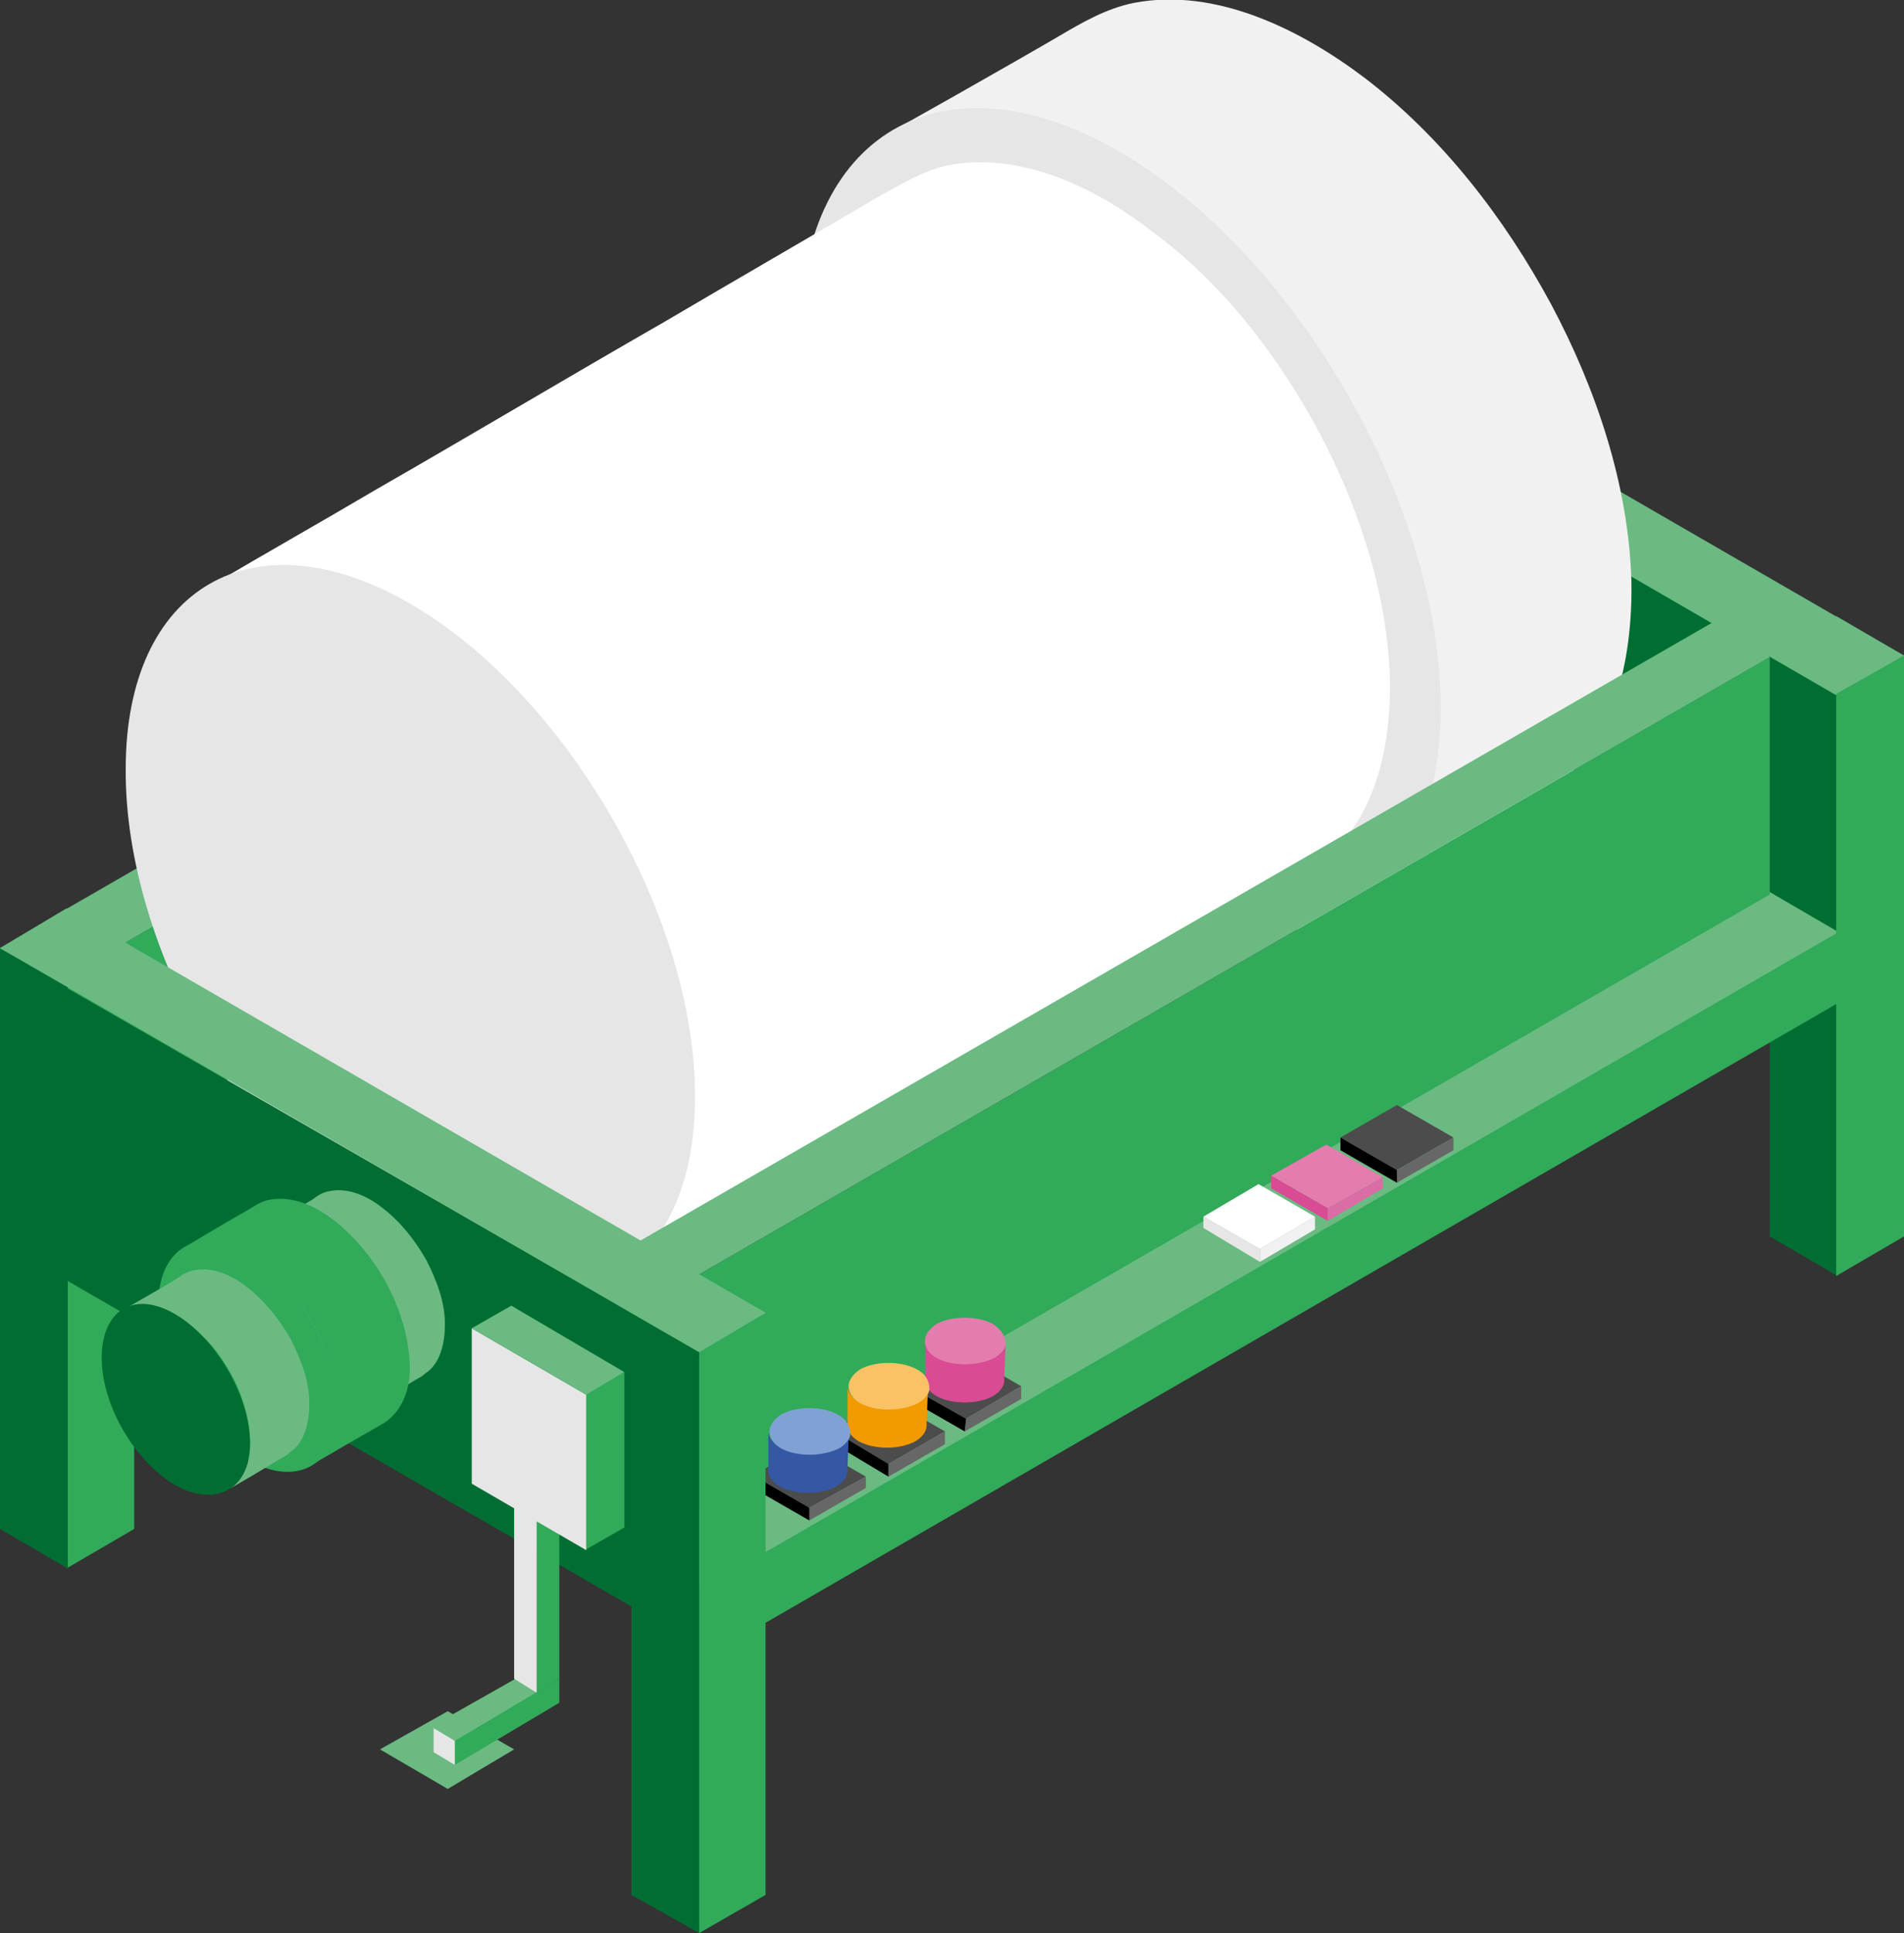 <?xml version="1.0" encoding="utf-8"?>
<!-- Generator: Adobe Illustrator 23.0.3, SVG Export Plug-In . SVG Version: 6.00 Build 0)  -->
<svg version="1.1" id="Capa_1" xmlns="http://www.w3.org/2000/svg" xmlns:xlink="http://www.w3.org/1999/xlink" x="0px" y="0px"
	 viewBox="0 0 134.8 136.8" style="enable-background:new 0 0 134.8 136.8;" xml:space="preserve">
<rect x="0" y="0" width="134.8" height="136.8" fill="#333333" stroke="none"/>
<style type="text/css">
	.st0{fill:#6ABA82;}
	.st1{fill:#31AA59;}
	.st2{fill:#006E32;}
	.st3{enable-background:new    ;}
	.st4{fill:#F2F1F1;}
	.st5{fill:#E7E6E6;}
	.st6{fill:#FFFFFF;}
	.st7{fill:#4C4C4C;}
	.st8{fill:#676767;}
	.st9{fill:#D94B94;}
	.st10{fill:#E47DAE;}
	.st11{fill:#F39A00;}
	.st12{fill:#FBC165;}
	.st13{fill:#3458A3;}
	.st14{fill:#80A1D4;}
	.st15{fill:#DA6CA6;}
</style>
<g>
	<g>
		<polygon class="st0" points="38.1,119.8 36.5,118.8 30.5,122.2 32.2,123.2 		"/>
		<polygon class="st1" points="6.8,67.9 86.1,22.2 86.1,42 6.8,87.7 		"/>
		<g>
			<polygon class="st0" points="3.7,64.9 83,19.2 86.1,22.2 6.8,67.9 			"/>
		</g>
		<polygon class="st2" points="84.8,23 84.8,43.7 124.9,66.9 124.9,46.1 		"/>
		<g>
			<polygon class="st2" points="130.1,90.3 130.1,49.1 125.3,46.4 125.3,87.5 			"/>
			<polygon class="st0" points="125.3,46.4 130,43.6 134.8,46.4 130.1,49.1 			"/>
		</g>
		<g>
			<polygon class="st1" points="4.7,111 4.7,69.8 9.5,67 9.5,108.2 			"/>
			<polygon class="st2" points="4.8,111 4.8,69.8 0,67 0,108.2 			"/>
			<polygon class="st0" points="0,67.1 4.7,64.3 9.5,67.1 4.8,69.8 			"/>
		</g>
		<polygon class="st0" points="80.6,20.6 130,49.2 134.8,46.4 85.3,17.8 		"/>
		<g>
			<g class="st3">
				<path class="st4" d="M115.5,41.1c-0.2-6.8-2.5-13.6-5.7-19.6c-3.3-6.1-7.7-11.8-13.2-16c-4.5-3.4-10.5-6.4-16.3-5.3
					c-2,0.4-3.7,1.4-5.4,2.4C72,4.3,63,9.4,62.9,9.4c3.9-2.3,8.2-1.1,12.3,0.6c5.2,2.1,9.6,5.9,13.2,10c7,8,12.1,18.6,12.5,29.3
					c0.2,5.8-0.4,12-5.8,15.1c7.6-4.4,13.2-7.5,14-8C114.3,53.2,115.6,46.7,115.5,41.1z"/>
				<g>
					<path class="st5" d="M79.2,10.7c12.5,7.2,22.8,25,22.8,39.4c0,14.3-10.4,20-22.9,12.8s-22.6-24.7-22.5-39
						C56.6,9.5,66.7,3.5,79.2,10.7z"/>
				</g>
			</g>
		</g>
		<g>
			<g class="st3">
				<path class="st6" d="M98.4,48c-0.2-6.1-2.2-12.1-5-17.4c-2.9-5.4-6.8-10.5-11.8-14.2c-4-3.1-9.3-5.7-14.5-4.7
					c-1.8,0.4-3.2,1.3-4.7,2.1c-5.1,3-10.3,6-15.4,9c-6.8,3.9-13.5,7.9-20.3,11.8c-3.9,2.3-7.8,4.5-11.7,6.8c-0.1,0-0.1,0.1-0.2,0.1
					c3.5-2,5.8-0.4,9.3,1.1c4.6,1.9,8.5,5.2,11.8,8.9c6.2,7.1,10.7,16.5,11.1,26c0.2,5.1,1,10.1-3.8,12.9
					c6.7-3.9,13.5-7.8,20.2-11.7c9-5.3,18.1-10.5,27.1-15.8c0.8-0.4,1.6-0.9,2.3-1.4C97.3,58.7,98.5,53,98.4,48z"/>
				<g>
					<path class="st5" d="M29,42.7c11.1,6.4,20.3,22.3,20.2,35c0,12.7-9.2,17.8-20.3,11.4S8.8,67.2,8.9,54.4
						C8.9,41.6,17.9,36.3,29,42.7z"/>
				</g>
			</g>
		</g>
		<g>
			<polygon class="st0" points="131.6,66.8 121.3,60.8 40.8,107.3 51.1,113.3 			"/>
			<polygon class="st1" points="46,92.2 125.3,46.5 125.3,63.3 46,109 			"/>
			<g>
				<polygon class="st0" points="42.9,89.2 122.2,43.5 125.3,46.5 46,92.2 				"/>
			</g>
			<g>
				<g>
					<polygon class="st7" points="64.3,98.1 68.3,95.8 72.3,98.1 68.4,100.4 					"/>
					<polygon class="st8" points="68.3,101.3 68.4,100.4 72.3,98.1 72.3,99 					"/>
					<polygon points="68.3,101.3 64.3,99 64.3,98.1 68.4,100.4 					"/>
				</g>
				<g>
					<g>
						<g class="st3">
							<g>
								<path class="st9" d="M71.2,95c0,0.4-0.3,0.8-0.8,1c-1.1,0.6-2.9,0.7-4.1,0c-0.5-0.3-0.7-0.6-0.8-1l0,0v2.5
									c0,0.1,0,0.2,0,0.3l0,0l0,0c0.1,0.4,0.3,0.7,0.8,1c1.1,0.6,2.9,0.6,4,0c0.5-0.3,0.8-0.7,0.8-1.1l0,0v-0.2L71.2,95L71.2,95z"
									/>
								<path class="st10" d="M70.3,93.7c-1.1-0.6-2.9-0.6-4,0c-0.6,0.4-0.9,0.9-0.8,1.4c0.1,0.4,0.3,0.7,0.8,1
									c1.1,0.6,2.9,0.6,4.1,0c0.5-0.3,0.8-0.7,0.8-1C71.2,94.6,70.9,94.1,70.3,93.7"/>
							</g>
						</g>
					</g>
				</g>
				<g>
					<polygon class="st7" points="58.9,101.2 62.9,99 66.9,101.3 62.9,103.6 					"/>
					<polygon class="st8" points="62.9,104.5 62.9,103.6 66.9,101.3 66.9,102.2 					"/>
					<polygon points="62.9,104.5 58.9,102.1 58.9,101.2 62.9,103.6 					"/>
				</g>
				<g>
					<g>
						<g class="st3">
							<g>
								<path class="st11" d="M65.7,98.2c0,0.4-0.3,0.8-0.8,1c-1.1,0.6-2.9,0.7-4.1,0c-0.5-0.3-0.7-0.6-0.8-1l0,0v2.5
									c0,0.1,0,0.2,0,0.3l0,0l0,0c0.1,0.4,0.3,0.7,0.8,1c1.1,0.6,2.9,0.6,4,0c0.5-0.3,0.8-0.7,0.8-1.1l0,0v-0.2L65.7,98.2
									L65.7,98.2z"/>
								<path class="st12" d="M64.9,96.9c-1.1-0.6-2.9-0.6-4,0c-0.6,0.4-0.9,0.9-0.8,1.4c0.1,0.4,0.3,0.7,0.8,1
									c1.1,0.6,2.9,0.6,4.1,0c0.5-0.3,0.8-0.7,0.8-1C65.8,97.7,65.5,97.2,64.9,96.9"/>
							</g>
						</g>
					</g>
				</g>
				<g>
					<g>
						<polygon class="st7" points="53.3,104.4 57.3,102.2 61.3,104.5 57.3,106.7 						"/>
						<polygon class="st8" points="57.3,107.6 57.3,106.7 61.3,104.5 61.3,105.3 						"/>
						<polygon points="57.3,107.6 53.3,105.3 53.3,104.4 57.3,106.7 						"/>
					</g>
					<g>
						<g>
							<g class="st3">
								<g>
									<path class="st13" d="M60.1,101.4c0,0.4-0.3,0.8-0.8,1c-1.1,0.6-2.9,0.7-4.1,0c-0.5-0.3-0.7-0.6-0.8-1l0,0v2.5
										c0,0.1,0,0.2,0,0.3l0,0l0,0c0.1,0.4,0.3,0.7,0.8,1c1.1,0.6,2.9,0.6,4,0c0.5-0.3,0.8-0.7,0.8-1.1l0,0v-0.2L60.1,101.4
										L60.1,101.4z"/>
									<path class="st14" d="M59.3,100.1c-1.1-0.6-2.9-0.6-4,0c-0.6,0.4-0.9,0.9-0.8,1.4c0.1,0.4,0.3,0.7,0.8,1
										c1.1,0.6,2.9,0.6,4.1,0c0.5-0.3,0.8-0.7,0.8-1C60.2,100.9,59.9,100.4,59.3,100.1"/>
								</g>
							</g>
						</g>
					</g>
				</g>
			</g>
			<polygon class="st1" points="54.1,109.9 130.1,66 130.1,71 54.1,114.9 			"/>
			<g>
				<polygon class="st7" points="94.9,80.5 98.9,78.2 102.9,80.5 98.9,82.8 				"/>
				<polygon class="st8" points="98.9,83.7 98.9,82.8 102.9,80.5 102.9,81.4 				"/>
				<polygon points="98.9,83.7 94.9,81.4 94.9,80.5 98.9,82.8 				"/>
			</g>
			<g>
				<polygon class="st10" points="90,83.2 93.9,81 97.9,83.3 94,85.5 				"/>
				<polygon class="st15" points="94,86.4 94,85.5 97.9,83.3 97.9,84.1 				"/>
				<polygon class="st9" points="94,86.4 90,84.1 90,83.2 94,85.5 				"/>
			</g>
			<g>
				<polygon class="st6" points="85.2,86.1 89.1,83.8 93.1,86.1 89.2,88.4 				"/>
				<polygon class="st4" points="89.2,89.3 89.2,88.4 93.1,86.1 93.1,87 				"/>
				<polygon class="st5" points="89.2,89.3 85.2,86.9 85.2,86.1 89.2,88.4 				"/>
			</g>
		</g>
		<g>
			<polygon class="st2" points="4.7,69.9 4.7,90.6 44.9,113.8 44.9,93 			"/>
			<g>
				<polygon class="st1" points="49.5,136.8 49.5,95.6 54.2,92.9 54.2,134.1 				"/>
				<polygon class="st2" points="49.5,136.8 49.5,95.6 44.7,92.9 44.7,134.1 				"/>
				<polygon class="st0" points="44.7,92.9 49.5,90.2 54.2,92.9 49.5,95.6 				"/>
			</g>
			<polygon class="st0" points="0,67.1 49.5,95.7 54.2,92.9 4.7,64.3 			"/>
		</g>
		<g>
			<g>
				<g class="st3">
					<path class="st0" d="M31.5,93.7c0-1.6-0.6-3.1-1.3-4.5c-0.8-1.4-1.8-2.7-3.1-3.7c-1-0.8-2.4-1.5-3.8-1.2
						c-0.5,0.1-0.8,0.3-1.2,0.6c-1.3,0.8-3.8,2.2-3.8,2.2c0.9-0.5,2-0.4,3,0c1.2,0.5,2.2,1.4,3.1,2.3c1.6,1.8,2.8,4.3,2.9,6.8
						c0.1,1.3-0.3,2.9-1.5,3.6c1.7-1,1.4-0.8,3.7-2.2c0.2-0.1,0.4-0.2,0.6-0.4C31.2,96.5,31.5,95,31.5,93.7z"/>
					<g>
						<path class="st0" d="M22,87.4c2.9,1.7,5.3,5.8,5.3,9.1c0,3.3-2.4,4.6-5.3,3c-2.9-1.7-5.2-5.7-5.2-9
							C16.8,87.1,19.1,85.7,22,87.4z"/>
					</g>
				</g>
			</g>
			<g>
				<g class="st3">
					<path class="st1" d="M29,96.4c-0.1-1.9-0.7-3.8-1.6-5.5s-2.2-3.3-3.7-4.5c-1.3-1-2.9-1.8-4.6-1.5c-0.6,0.1-1,0.4-1.5,0.7
						C16,86.5,13,88.3,13,88.3c1.1-0.6,2.4-0.5,3.6,0c1.4,0.6,2.7,1.6,3.7,2.8c2,2.2,3.4,5.2,3.5,8.2c0.1,1.6-0.3,3.5-1.8,4.4
						c2.1-1.2,1.7-1,4.5-2.6c0.2-0.1,0.5-0.3,0.7-0.4C28.7,99.7,29.1,97.9,29,96.4z"/>
					<g>
						<path class="st1" d="M17.5,88.7c3.5,2,6.4,7,6.4,11s-2.9,5.6-6.4,3.6s-6.3-6.9-6.3-10.9C11.2,88.3,14,86.7,17.5,88.7z"/>
					</g>
				</g>
			</g>
			<g>
				<g class="st3">
					<path class="st0" d="M21.9,99.3c0-1.6-0.6-3.1-1.3-4.5c-0.8-1.4-1.8-2.7-3.1-3.7c-1-0.8-2.4-1.5-3.8-1.2
						c-0.5,0.1-0.8,0.3-1.2,0.6c-1.3,0.8-3.8,2.2-3.8,2.2c0.9-0.5,2-0.4,3,0c1.2,0.5,2.2,1.4,3.1,2.3c1.6,1.8,2.8,4.3,2.9,6.8
						c0.1,1.3-0.3,2.9-1.5,3.6c1.7-1,1.4-0.8,3.7-2.2c0.2-0.1,0.4-0.2,0.6-0.4C21.6,102.1,21.9,100.6,21.9,99.3z"/>
					<g>
						<path class="st2" d="M12.4,93c2.9,1.7,5.3,5.8,5.3,9.1c0,3.3-2.4,4.6-5.3,3c-2.9-1.7-5.2-5.7-5.2-9C7.2,92.7,9.5,91.3,12.4,93
							z"/>
					</g>
				</g>
			</g>
		</g>
		<g>
			<polygon class="st1" points="38,119.8 38,105.9 39.6,105 39.6,118.8 			"/>
			<polygon class="st5" points="38,119.8 38,105.9 36.4,105 36.4,118.8 			"/>
			<polygon class="st0" points="36.4,105 38,104.1 39.6,105 38,105.9 			"/>
		</g>
		<g>
			<polygon class="st1" points="41.4,109.7 41.4,98.7 44.2,97.1 44.2,108.1 			"/>
			<polygon class="st5" points="41.5,109.7 41.5,98.7 33.4,94 33.4,105 			"/>
			<polygon class="st0" points="33.4,94 36.2,92.4 44.2,97.1 41.5,98.7 			"/>
		</g>
		<polygon class="st0" points="26.9,123.8 31.7,121.1 36.4,123.8 31.7,126.6 		"/>
		<polygon class="st1" points="32.2,123.2 39.6,118.8 39.6,120.5 32.2,124.9 		"/>
		<polygon class="st5" points="30.7,122.3 30.7,124 32.2,124.9 32.2,123.2 		"/>
	</g>
	<polygon class="st1" points="130,90.3 130,49.1 134.8,46.4 134.8,87.5 	"/>
</g>
</svg>
